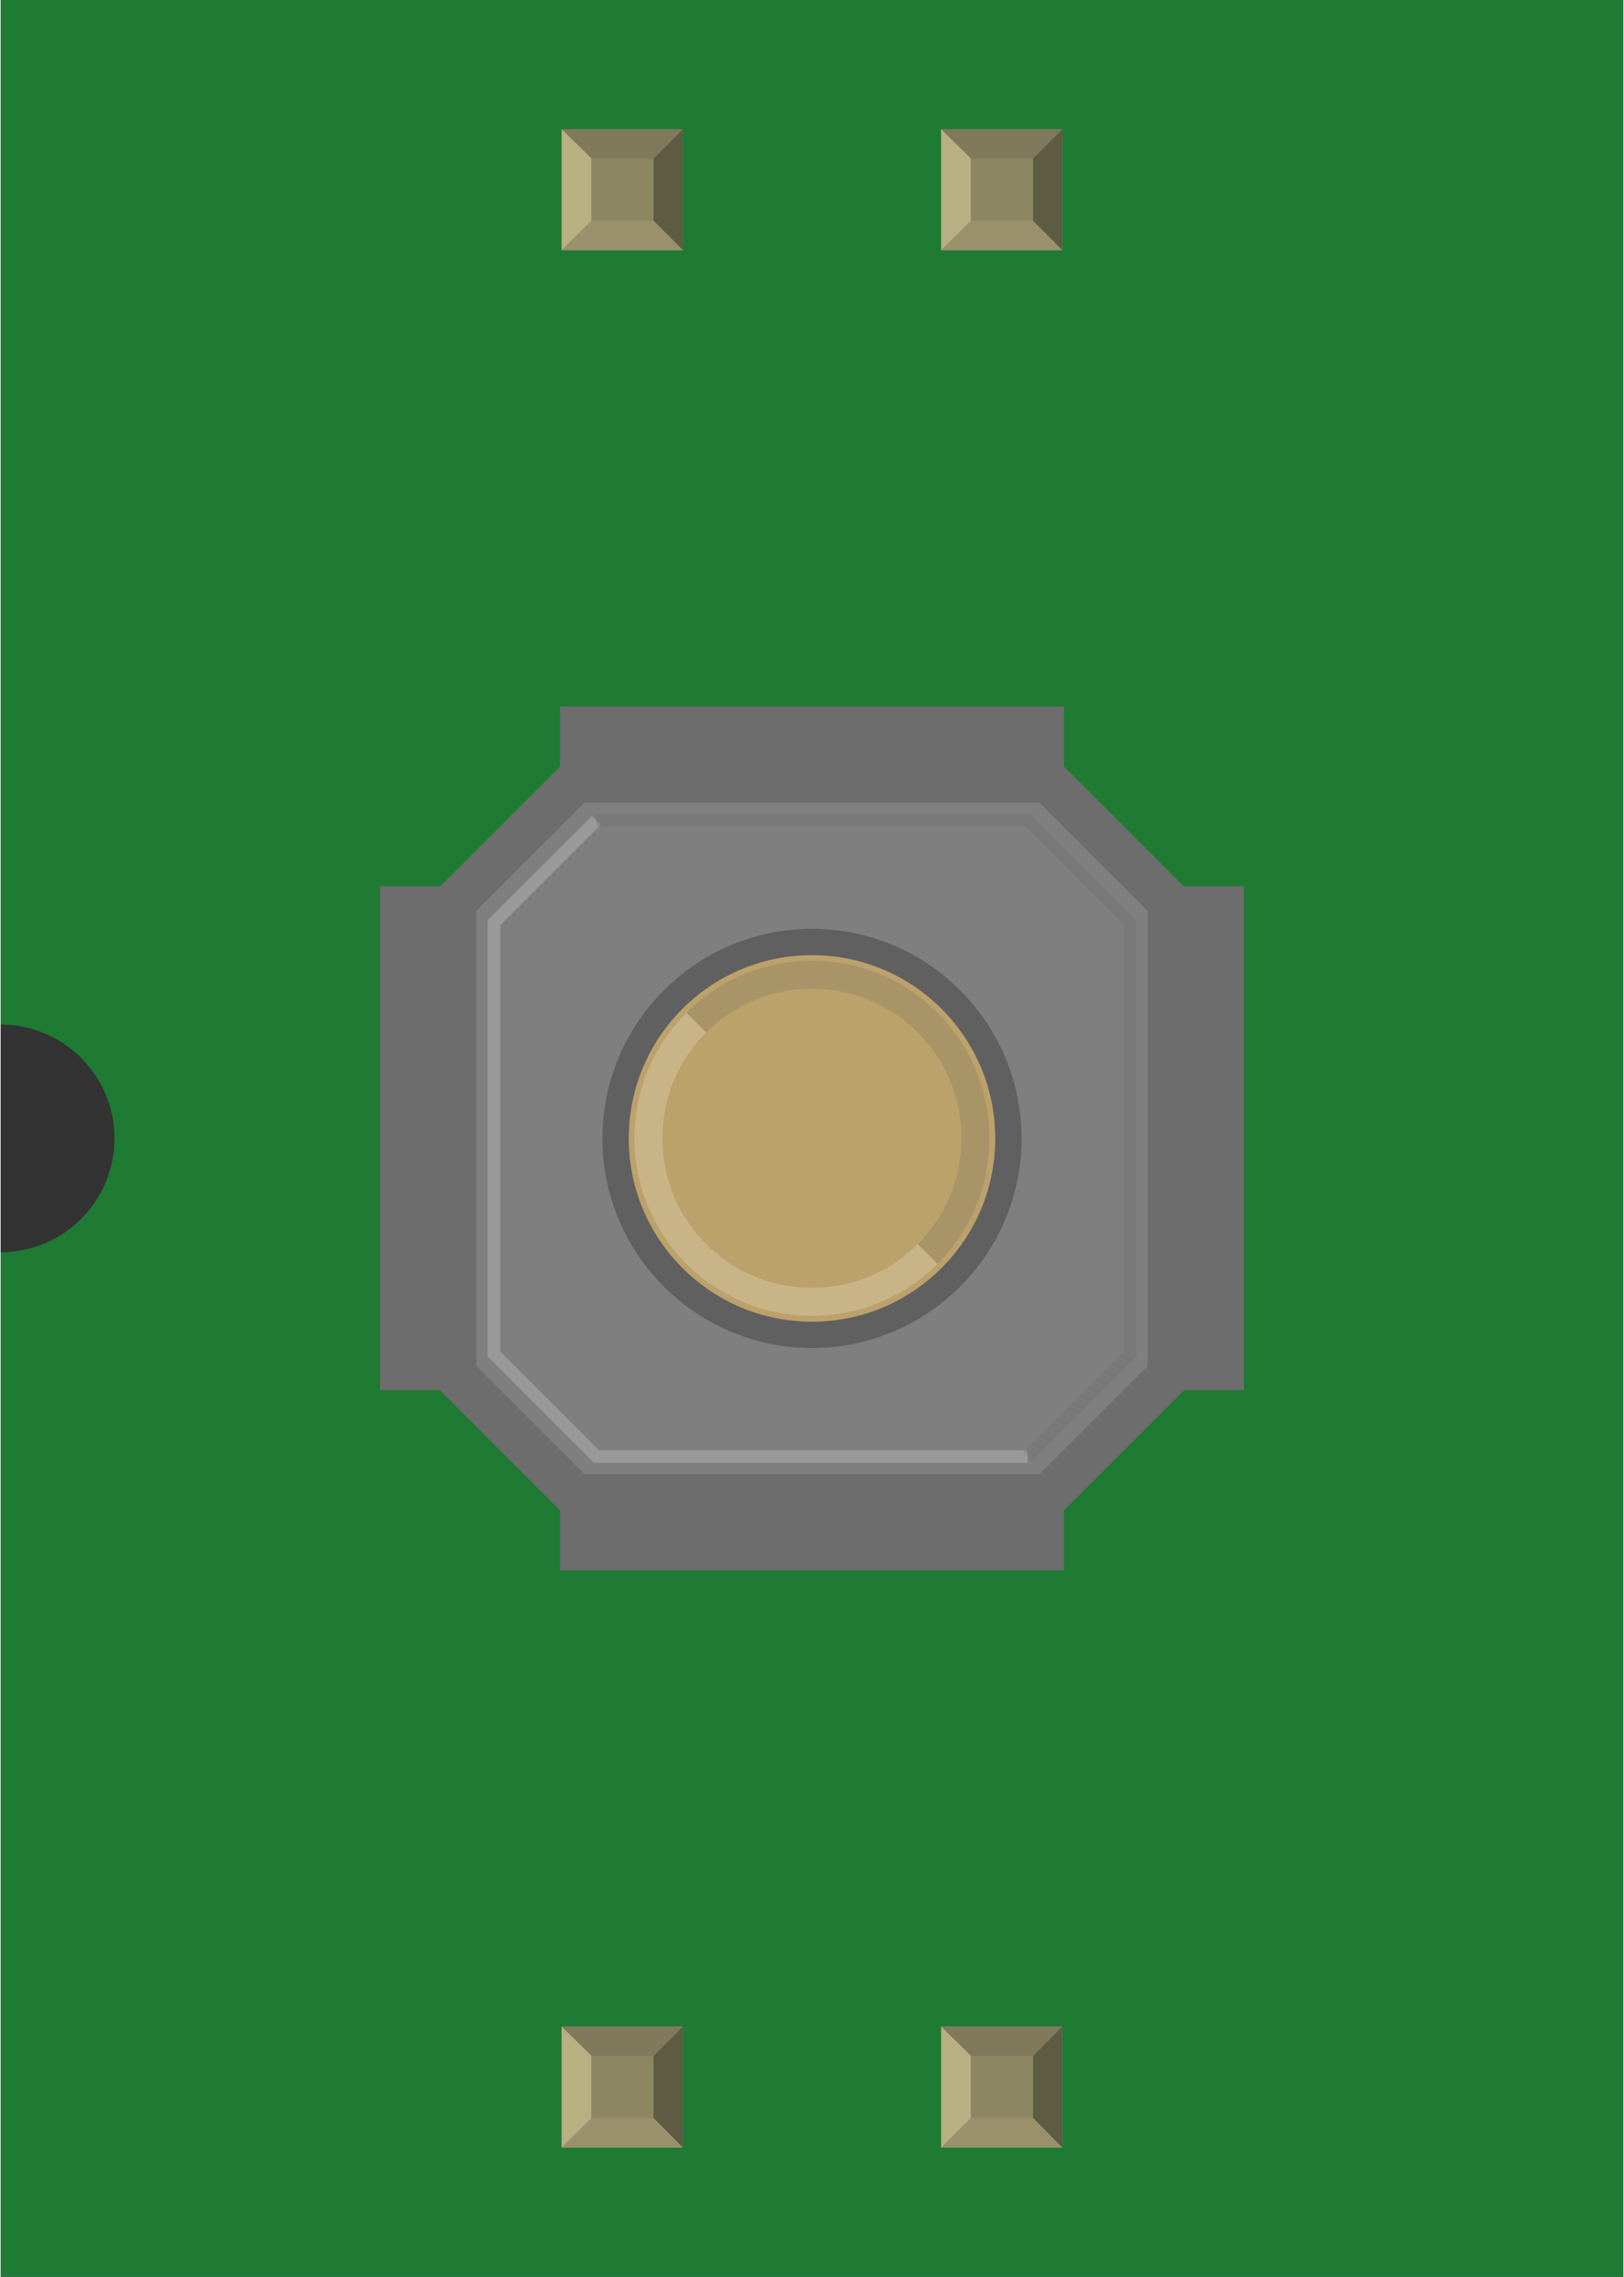 <?xml version='1.0' encoding='UTF-8' standalone='no'?>
<!-- Created with Fritzing (http://www.fritzing.org/) -->
<svg width="0.428in" x="0in" version="1.2" y="0in" xmlns="http://www.w3.org/2000/svg" height="0.6in" viewBox="0 0 427.666 600" baseProfile="tiny" xmlns:svg="http://www.w3.org/2000/svg">
 <rect x="0" y="0" width="427.666" height="600" fill="#333333" stroke="none"/>
 <desc>Fritzing breadboard generated by brd2svg</desc>
 <g id="breadboard">
  <g id="icon">
   <path fill="#1F7A34" stroke="none" stroke-width="0" d="M0,0L0,270A30,30 0 0 1 0,330L0,600L427.666,600L427.666,0L0,0z"/>
   <g transform="translate(100,186.167)">
    <polygon fill="#6D6D6D" points="15.861,180.222,47.43,211.805,180.249,211.805,211.805,180.222,211.805,47.403,180.249,15.847,47.43,15.847,15.861,47.403" stroke-width="0"/>
    <rect width="132.819" x="47.43" y="0" fill="#6D6D6D" height="227.666" stroke-width="0"/>
    <rect width="227.666" x="0" y="47.403" fill="#6D6D6D" height="132.805" stroke-width="0"/>
    <polygon fill="#7F7F7F" points="25.375,173.791,53.875,202.291,173.791,202.291,202.305,173.791,202.305,53.847,173.791,25.361,53.875,25.361,25.375,53.847" stroke-width="0"/>
    <polyline opacity="0.2" fill="none" points="57.014,30,30.014,56.986,30.014,170.652,57.014,197.666,170.666,197.666" stroke="#FFFFFF" stroke-width="3.29" stroke-miterlimit="10"/>
    <polyline opacity="0.2" fill="none" points="170.68,197.666,197.68,170.68,197.68,57.014,170.68,30,57.028,30" stroke="#606060" stroke-width="3.29" stroke-miterlimit="10"/>
    <g stroke-width="0">
     <path fill="#BCA16A" stroke-width="0" d="M113.833,165.597c-28.542,0,-51.764,-23.222,-51.764,-51.764c0,-28.542,23.222,-51.778,51.764,-51.778s51.764,23.222,51.764,51.778C165.583,142.375,142.361,165.597,113.833,165.597z"/>
     <path fill="#606060" stroke-width="0" d="M113.833,65.541c26.667,0,48.291,21.625,48.291,48.305c0,26.667,-21.625,48.291,-48.291,48.291s-48.291,-21.625,-48.291,-48.291C65.541,87.153,87.166,65.541,113.833,65.541M113.833,58.597c-30.458,0,-55.236,24.778,-55.236,55.25c0,30.444,24.778,55.236,55.236,55.236c30.444,0,55.236,-24.778,55.236,-55.236C169.055,83.375,144.277,58.597,113.833,58.597L113.833,58.597z"/>
    </g>
    <path opacity="0.2" fill="#BCA16A" stroke="#FFFFFF" stroke-width="7.367" d="M144.305,144.291c-16.833,16.833,-44.125,16.833,-60.958,0c-16.833,-16.847,-16.833,-44.139,0,-60.972" stroke-miterlimit="10"/>
    <path opacity="0.2" fill="#BCA16A" stroke="#606060" stroke-width="7.367" d="M83.347,83.319c16.833,-16.833,44.125,-16.833,60.958,0c16.833,16.847,16.833,44.125,0,60.972" stroke-miterlimit="10"/>
   </g>
  </g>
  <g transform="translate(147.868,534.05)">
   <rect width="31.93" x="0" y="0" fill="#8D8C8C" height="31.9" id="connector0pin" stroke-width="0"/>
   <rect width="16.444" x="7.792" y="7.735" fill="#8C8663" height="16.415" stroke-width="0"/>
   <polygon fill="#B8AF82" points="0,31.9,7.792,24.137,7.792,6.972,0,0" stroke-width="0"/>
   <polygon fill="#80795B" points="24.208,7.763,7.903,7.763,0,0,31.93,0" stroke-width="0"/>
   <polygon fill="#5E5B43" points="24.208,24.137,24.208,7.763,31.93,0,31.93,31.9" stroke-width="0"/>
   <polygon fill="#9A916C" points="0,31.9,7.875,24.137,24.208,24.137,31.93,31.9" stroke-width="0"/>
  </g>
  <g transform="translate(147.868,34.05)">
   <rect width="31.93" x="0" y="0" fill="#8D8C8C" height="31.9" id="connector3pin" stroke-width="0"/>
   <rect width="16.444" x="7.792" y="7.735" fill="#8C8663" height="16.415" stroke-width="0"/>
   <polygon fill="#B8AF82" points="0,31.9,7.792,24.137,7.792,6.972,0,0" stroke-width="0"/>
   <polygon fill="#80795B" points="24.208,7.763,7.903,7.763,0,0,31.93,0" stroke-width="0"/>
   <polygon fill="#5E5B43" points="24.208,24.137,24.208,7.763,31.93,0,31.93,31.9" stroke-width="0"/>
   <polygon fill="#9A916C" points="0,31.9,7.875,24.137,24.208,24.137,31.93,31.9" stroke-width="0"/>
  </g>
  <g transform="translate(247.868,534.05)">
   <rect width="31.93" x="0" y="0" fill="#8D8C8C" height="31.9" id="connector1pin" stroke-width="0"/>
   <rect width="16.444" x="7.792" y="7.735" fill="#8C8663" height="16.415" stroke-width="0"/>
   <polygon fill="#B8AF82" points="0,31.9,7.792,24.137,7.792,6.972,0,0" stroke-width="0"/>
   <polygon fill="#80795B" points="24.208,7.763,7.903,7.763,0,0,31.93,0" stroke-width="0"/>
   <polygon fill="#5E5B43" points="24.208,24.137,24.208,7.763,31.93,0,31.93,31.9" stroke-width="0"/>
   <polygon fill="#9A916C" points="0,31.9,7.875,24.137,24.208,24.137,31.93,31.9" stroke-width="0"/>
  </g>
  <g transform="translate(247.868,34.05)">
   <rect width="31.93" x="0" y="0" fill="#8D8C8C" height="31.9" id="connector2pin" stroke-width="0"/>
   <rect width="16.444" x="7.792" y="7.735" fill="#8C8663" height="16.415" stroke-width="0"/>
   <polygon fill="#B8AF82" points="0,31.9,7.792,24.137,7.792,6.972,0,0" stroke-width="0"/>
   <polygon fill="#80795B" points="24.208,7.763,7.903,7.763,0,0,31.93,0" stroke-width="0"/>
   <polygon fill="#5E5B43" points="24.208,24.137,24.208,7.763,31.93,0,31.93,31.9" stroke-width="0"/>
   <polygon fill="#9A916C" points="0,31.9,7.875,24.137,24.208,24.137,31.93,31.9" stroke-width="0"/>
  </g>
 </g>
</svg>
